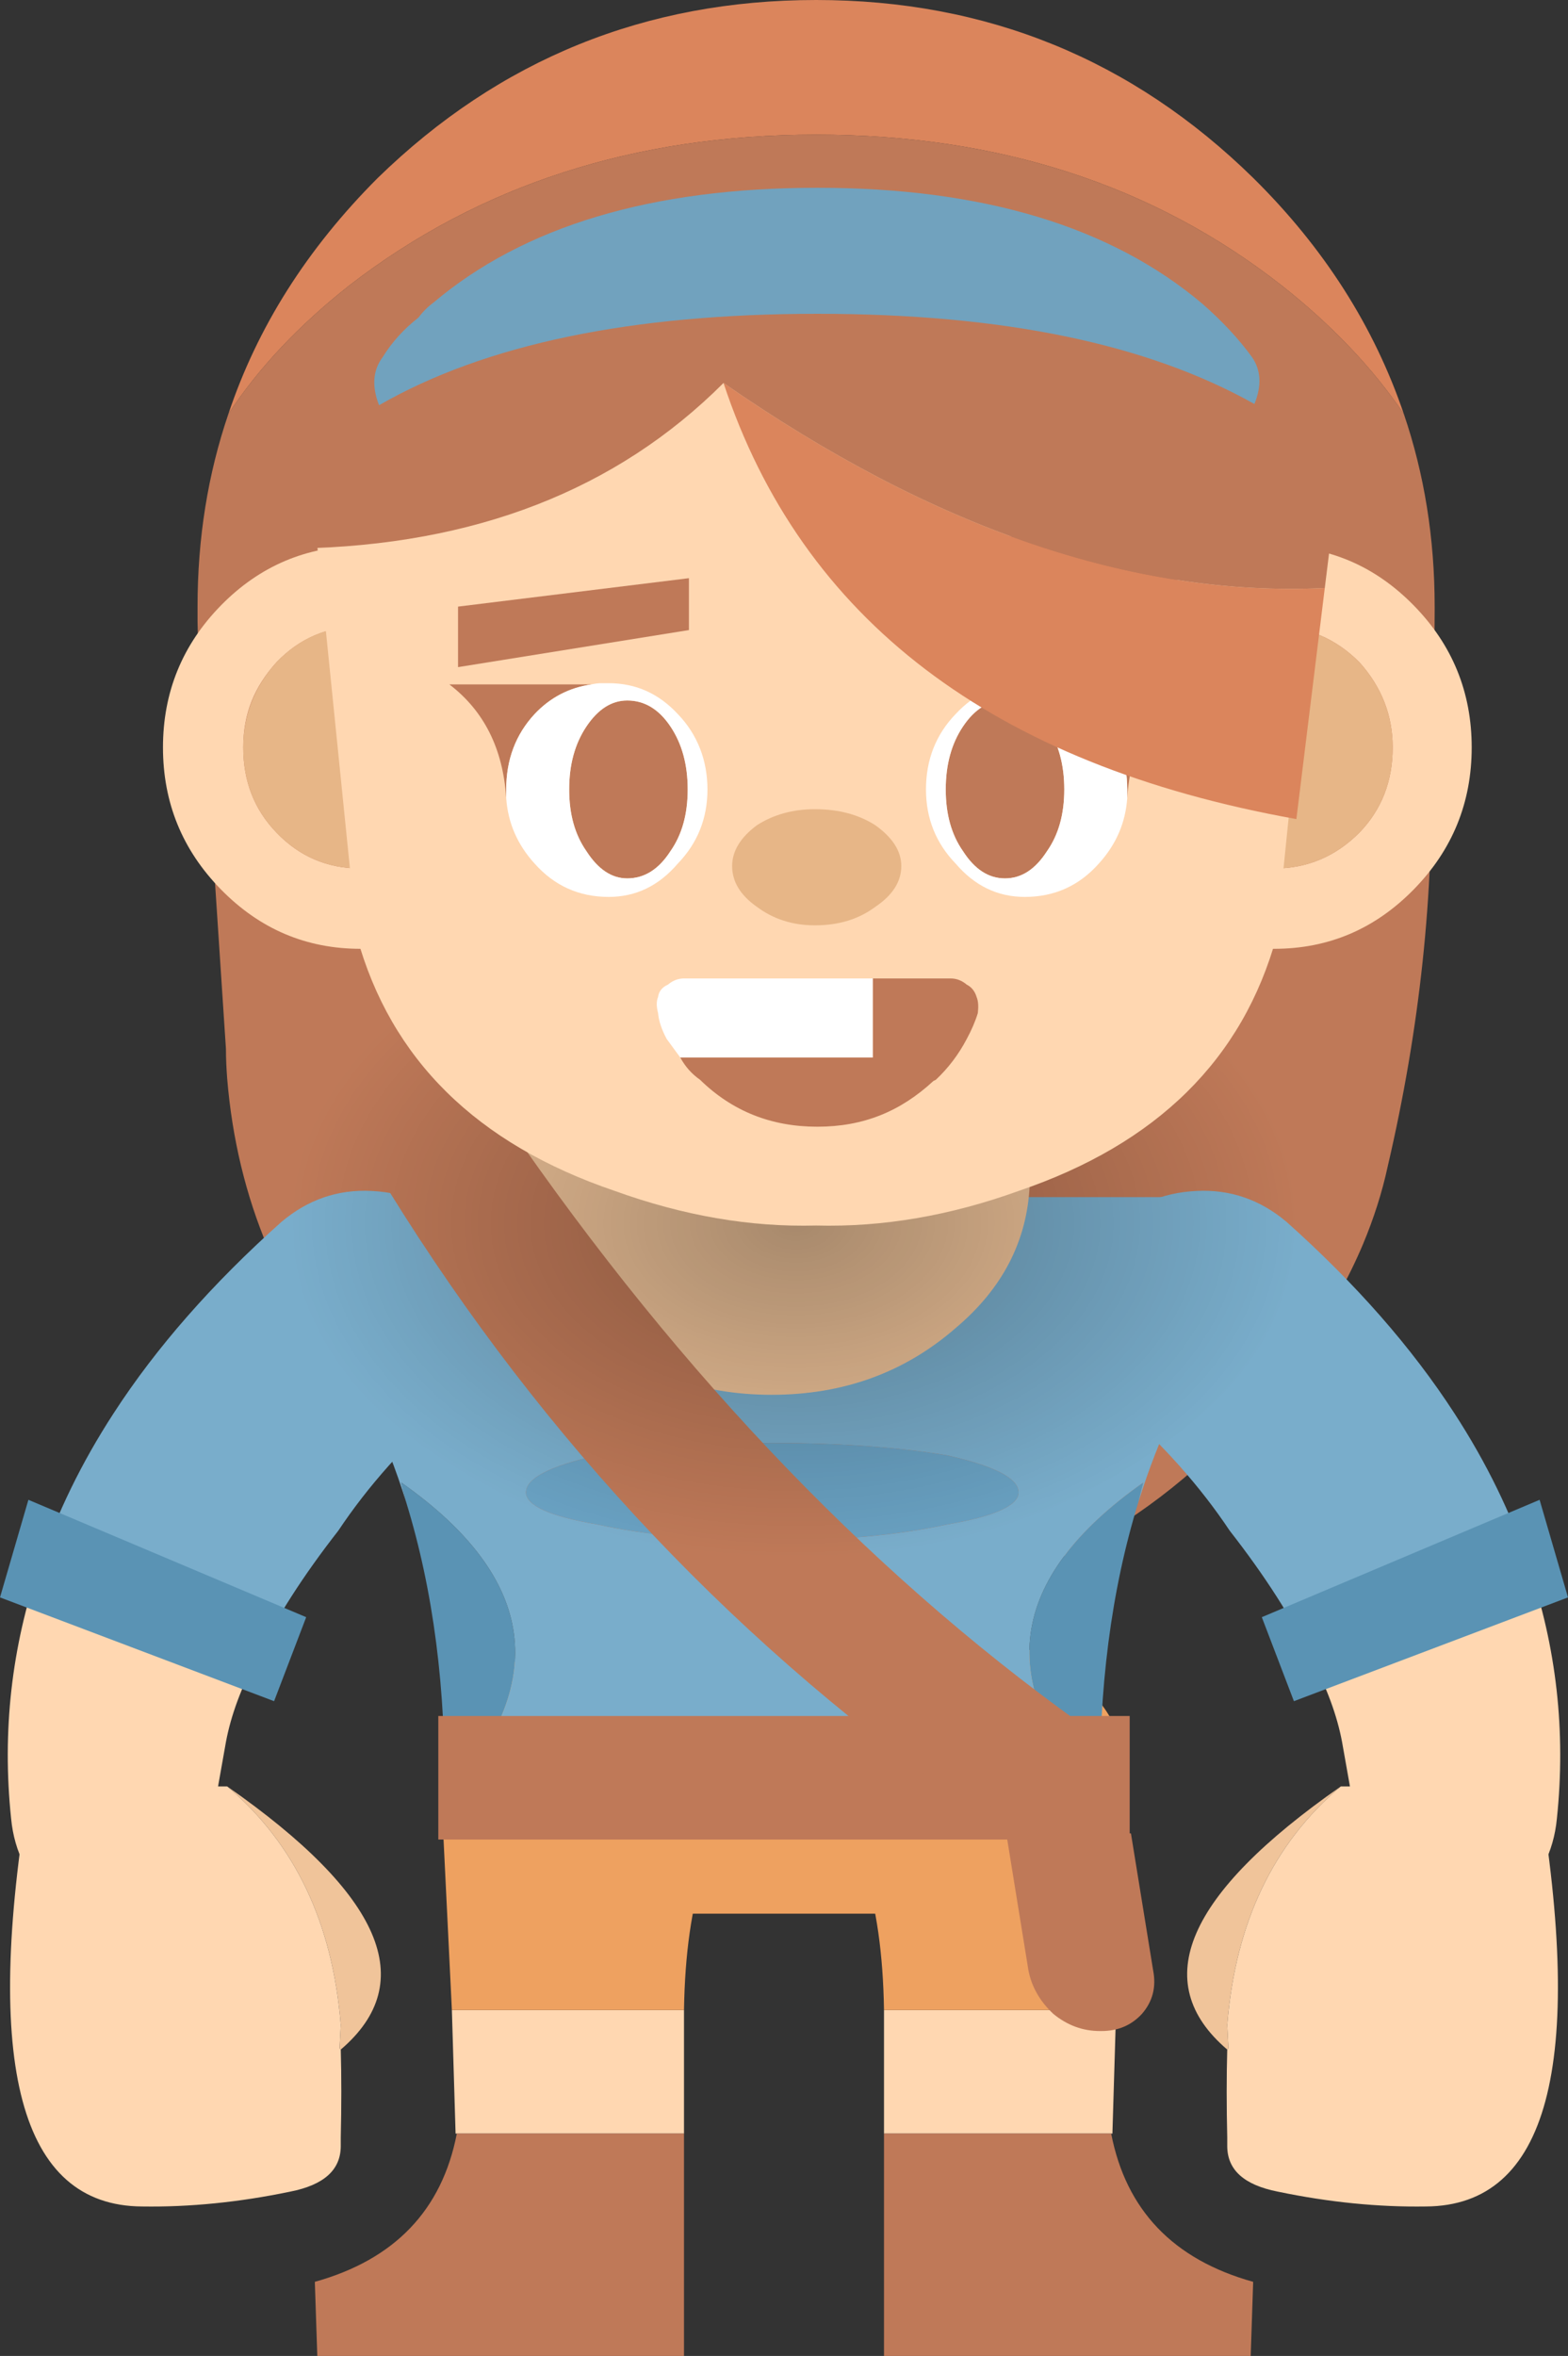 <?xml version="1.0" encoding="UTF-8"?><svg id="Calque_2" xmlns="http://www.w3.org/2000/svg" xmlns:xlink="http://www.w3.org/1999/xlink" viewBox="0 0 63.5 95.35"><rect x="0" y="0" width="63.5" height="95.35" fill="#333333" stroke="none"/><defs><radialGradient id="Dégradé_sans_nom_51" cx="28.85" cy="607.29" fx="28.85" fy="607.29" r="13.59" gradientTransform="translate(-11.34 656.79) scale(1.51 -1)" gradientUnits="userSpaceOnUse"><stop offset="0" stop-color="#000" stop-opacity=".3"/><stop offset="1" stop-color="#000" stop-opacity="0"/></radialGradient></defs><g id="Calque_1-2"><g id="poses"><g id="back_FL_FL_FL_FL_FL_FL_FL_FL_FL_FL_FL_FL_FL_FL_FL_FL_FL_FL_FL_FL_FL_FL_FL_FL_FL_FL_FL_FL_FL_FL_FL_FL_FL_FL_FL_FL_FL_FL"><g id="Symbol_1_0_Layer0_0_FILL"><path d="M51.9,11.55c-5.2-4.07-11.48-6.1-18.85-6.1-7.33,0-13.63,2.03-18.9,6.1-2.03,1.6-3.67,3.33-4.9,5.2-.83,2.43-1.25,5.03-1.25,7.8,0,.07,0,.12,0,.15,0,.17,0,.32,0,.45.03,1.77.15,3.48.35,5.15l.8,12.15c0,.4.02.8.05,1.2.2,2.43.75,4.72,1.65,6.85,1.13,2.8,2.87,5.37,5.2,7.7,4.63,4.67,10.25,7,16.85,7s12.17-2.33,16.8-7c2.5-2.47,4.33-5.08,5.5-7.85.43-1.03.77-2.08,1-3.15,1.3-5.57,1.88-11.03,1.75-16.4-.03-1-.02-1.97.05-2.9,0-.17.02-.35.05-.55.03-.87.05-1.75.05-2.65,0-.03,0-.08,0-.15,0-2.77-.42-5.37-1.25-7.8-1.27-1.87-2.92-3.6-4.95-5.2Z" fill="#bf7958" stroke-width="0"/><path d="M33.05,5.45c7.37,0,13.65,2.03,18.85,6.1,2.03,1.6,3.68,3.33,4.95,5.2-1.2-3.53-3.23-6.72-6.1-9.55C45.85,2.4,39.95,0,33.05,0s-12.82,2.4-17.75,7.2c-2.87,2.87-4.88,6.05-6.05,9.55,1.23-1.87,2.87-3.6,4.9-5.2,5.27-4.07,11.57-6.1,18.9-6.1Z" fill="#db855c" stroke-width="0"/></g></g><g id="leg_0_Layer0_0_FILL"><path d="M45.05,86.35l.15-5h-9.4v5h9.25Z" fill="#ffd7b1" stroke-width="0"/><path d="M50.65,95.35l.1-3c-3.23-.9-5.15-2.9-5.75-6h-9.2v9h14.85Z" fill="#bf7958" stroke-width="0"/><path d="M45.65,72.15c0-1.6-.63-2.97-1.9-4.1-1.23-1.13-2.75-1.7-4.55-1.7s-3.28.57-4.55,1.7c-1.27,1.13-1.9,2.5-1.9,4.1,1.97,1.6,2.98,4.67,3.05,9.2h9.4l.45-9.2Z" fill="#eea160" stroke-width="0"/></g><g id="leg_0_Layer0_0_FILL-2"><path d="M18.45,86.35l-.15-5h9.4v5h-9.25Z" fill="#ffd7b1" stroke-width="0"/><path d="M12.85,95.35l-.1-3c3.23-.9,5.15-2.9,5.75-6h9.2v9h-14.85Z" fill="#bf7958" stroke-width="0"/><path d="M17.85,72.15c0-1.6.63-2.97,1.9-4.1,1.23-1.13,2.75-1.7,4.55-1.7s3.28.57,4.55,1.7c1.27,1.13,1.9,2.5,1.9,4.1-1.97,1.6-2.98,4.67-3.05,9.2h-9.4l-.45-9.2Z" fill="#eea160" stroke-width="0"/></g><g id="arm_0_Layer0_0_FILL"><path d="M53.1,67.1c.63,1.2,1.05,2.33,1.25,3.4.43,2.37.73,4.22.9,5.55.13,1.3.92,2.02,2.35,2.15,1.4.1,2.63-.3,3.7-1.2,1.03-.9,1.62-2.03,1.75-3.4.37-3.53-.02-6.95-1.15-10.25l-8.8,3.75Z" fill="#ffd7b1" stroke-width="0"/><path d="M61.9,63.35c-.7-2.1-1.7-4.15-3-6.15-1.73-2.67-4-5.25-6.8-7.75-1.07-.9-2.28-1.32-3.65-1.25-1.43.07-2.62.6-3.55,1.6-.97,1-1.42,2.18-1.35,3.55.07,1.37.62,2.52,1.65,3.45,1.87,1.63,3.4,3.35,4.6,5.15,1.43,1.83,2.53,3.55,3.3,5.15l8.8-3.75Z" fill="#79adcb" stroke-width="0"/></g><g id="arm_0_Layer0_1_FILL"><path d="M51.1,65.45l1.3,3.4,11.1-4.2-1.15-3.95-11.25,4.75Z" fill="#5a93b4" stroke-width="0"/></g><g id="arm_0_Layer0_0_FILL-2"><path d="M10.4,67.1c-.63,1.2-1.05,2.33-1.25,3.4-.43,2.37-.73,4.22-.9,5.55-.13,1.3-.92,2.02-2.35,2.15-1.4.1-2.63-.3-3.7-1.2-1.03-.9-1.62-2.03-1.75-3.4-.37-3.53.02-6.95,1.15-10.25l8.8,3.75Z" fill="#ffd7b1" stroke-width="0"/><path d="M1.6,63.35c.7-2.1,1.7-4.15,3-6.15,1.73-2.67,4-5.25,6.8-7.75,1.07-.9,2.28-1.32,3.65-1.25,1.43.07,2.62.6,3.55,1.6.97,1,1.42,2.18,1.35,3.55-.07,1.37-.62,2.52-1.65,3.45-1.87,1.63-3.4,3.35-4.6,5.15-1.43,1.83-2.53,3.55-3.3,5.15l-8.8-3.75Z" fill="#79adcb" stroke-width="0"/></g><g id="arm_0_Layer0_1_FILL-2"><path d="M12.4,65.45l-1.3,3.4-11.1-4.2,1.15-3.95,11.25,4.75Z" fill="#5a93b4" stroke-width="0"/></g><g id="body_0_Layer0_0_FILL"><path d="M16.25,60l.2.8c1.1,3.57,1.62,7.58,1.55,12.05,4.33-4.7,3.75-8.98-1.75-12.85M46.1,60.8l.2-.8c-5.5,3.87-6.08,8.15-1.75,12.85-.07-4.47.45-8.48,1.55-12.05Z" fill="#5a93b4" stroke-width="0"/><path d="M43.95,77.45c.43-1.6.63-3.13.6-4.6h-26.55c-.03,1.47.17,3,.6,4.6h25.35Z" fill="#eea160" stroke-width="0"/><path d="M46.3,60l-.2.8c.83-2.67,1.97-5.05,3.4-7.15.67-3.33-.02-5.07-2.05-5.2H15.6c-2.43-.13-3.3,1.6-2.6,5.2,1.47,2.1,2.62,4.48,3.45,7.15l-.2-.8c5.5,3.87,6.08,8.15,1.75,12.85h26.55c-4.33-4.7-3.75-8.98,1.75-12.85M41.25,60.4c0,.53-.97.97-2.9,1.3-1.97.43-4.33.65-7.1.65s-5.08-.22-7.05-.65c-1.93-.33-2.9-.77-2.9-1.3,0-.57.97-1.07,2.9-1.5,1.97-.33,4.32-.5,7.05-.5s5.13.17,7.1.5c1.93.43,2.9.93,2.9,1.5Z" fill="#79adcb" stroke-width="0"/><path d="M38.35,61.7c1.93-.33,2.9-.77,2.9-1.3,0-.57-.97-1.07-2.9-1.5-1.97-.33-4.33-.5-7.1-.5s-5.08.17-7.05.5c-1.93.43-2.9.93-2.9,1.5,0,.53.97.97,2.9,1.3,1.97.43,4.32.65,7.05.65s5.13-.22,7.1-.65Z" fill="#69a1c2" stroke-width="0"/></g><g id="body_0_Layer0_1_FILL"><path d="M45.75,74.45v-5h-28v5h28Z" fill="#bf7958" stroke-width="0"/></g><g id="body_0_Layer0_2_FILL"><path d="M44.55,82.2h.05c.67,0,1.22-.23,1.65-.7.43-.5.58-1.08.45-1.75l-.9-5.55h-5.05l.9,5.55c.13.67.47,1.25,1,1.75.57.47,1.2.7,1.9.7Z" fill="#bf7958" stroke-width="0"/></g><g id="body_0_Layer0_3_FILL"><path d="M41.75,47.45c0-2.5-1.02-4.65-3.05-6.45-2.07-1.7-4.55-2.55-7.45-2.55s-5.38.85-7.45,2.55c-2.03,1.8-3.05,3.95-3.05,6.45,0,.17.02.33.05.5.1,2.27,1.1,4.2,3,5.8,2.07,1.8,4.55,2.7,7.45,2.7s5.38-.9,7.45-2.7c1.9-1.6,2.9-3.53,3-5.8.03-.17.05-.33.05-.5Z" fill="#f0c49a" stroke-width="0"/></g><g id="body_0_Layer0_4_FILL"><path d="M19.85,44.45l-4.1,3.75c6.3,10.17,14.28,18.58,23.95,25.25l4.05-3.7c-8.83-6.33-16.8-14.77-23.9-25.3Z" fill="#bf7958" stroke-width="0"/></g><g id="hand_0_Layer0_0_FILL"><path d="M49.75,82.9l-.05-.95c.33-4.13,1.87-7.35,4.6-9.65-6.27,4.37-7.8,7.92-4.6,10.65l.05-.05Z" fill="#f0c49a" stroke-width="0"/><path d="M62.3,72.3h-8c-2.73,2.3-4.27,5.52-4.6,9.65l.05.95-.05.05c-.03,1.1-.03,2.28,0,3.55v.35c0,.97.68,1.58,2.05,1.85,2.07.43,4.07.63,6,.6,4.93-.03,6.45-5.7,4.55-17Z" fill="#ffd7b1" stroke-width="0"/></g><g id="hand_0_Layer0_0_FILL-2"><path d="M13.75,82.9l.05-.95c-.33-4.13-1.87-7.35-4.6-9.65,6.27,4.37,7.8,7.92,4.6,10.65l-.05-.05Z" fill="#f0c49a" stroke-width="0"/><path d="M1.2,72.3h8c2.73,2.3,4.27,5.52,4.6,9.65l-.05.95.05.05c.03,1.1.03,2.28,0,3.55v.35c0,.97-.68,1.58-2.05,1.85-2.07.43-4.07.63-6,.6-4.93-.03-6.45-5.7-4.55-17Z" fill="#ffd7b1" stroke-width="0"/></g><g id="shadow_0_Layer0_0_FILL"><path d="M46.39,39.95c-3.92-2.6-8.67-3.9-14.24-3.9s-10.38,1.3-14.4,3.9c-3.92,2.67-5.88,5.85-5.88,9.55s1.96,6.85,5.88,9.45c4.02,2.67,8.82,4,14.4,4s10.33-1.33,14.24-4c4.02-2.6,6.03-5.75,6.03-9.45s-2.01-6.88-6.03-9.55Z" fill="url(#Dégradé_sans_nom_51)" stroke-width="0"/></g><g id="head_0_Layer0_0_MEMBER_0_FILL"><path d="M51.6,22.1c-2.2,0-4.08.8-5.65,2.4-1.57,1.6-2.35,3.52-2.35,5.75s.78,4.15,2.35,5.75c1.57,1.6,3.45,2.4,5.65,2.4s4.08-.8,5.65-2.4c1.57-1.6,2.35-3.52,2.35-5.75s-.78-4.15-2.35-5.75c-1.57-1.6-3.45-2.4-5.65-2.4M51.6,35.15c-1.33,0-2.47-.48-3.4-1.45-.93-.93-1.4-2.08-1.4-3.45s.47-2.45,1.4-3.45c.93-.97,2.07-1.45,3.4-1.45s2.48.48,3.45,1.45c.9,1,1.35,2.15,1.35,3.45,0,1.37-.45,2.52-1.35,3.45-.97.97-2.12,1.45-3.45,1.45Z" fill="#ffd7b1" stroke-width="0"/><path d="M48.2,33.7c.93.97,2.07,1.45,3.4,1.45,1.33,0,2.48-.48,3.45-1.45.9-.93,1.35-2.08,1.35-3.45,0-1.3-.45-2.45-1.35-3.45-.97-.97-2.12-1.45-3.45-1.45s-2.47.48-3.4,1.45c-.93,1-1.4,2.15-1.4,3.45,0,1.37.47,2.52,1.4,3.45Z" fill="#e7b687" stroke-width="0"/></g><g id="head_0_Layer0_0_MEMBER_1_FILL"><path d="M8.95,24.5c-1.57,1.6-2.35,3.52-2.35,5.75s.78,4.15,2.35,5.75c1.57,1.6,3.45,2.4,5.65,2.4s4.05-.8,5.65-2.4c1.57-1.6,2.35-3.52,2.35-5.75s-.78-4.15-2.35-5.75c-1.6-1.6-3.48-2.4-5.65-2.4s-4.08.8-5.65,2.4M11.2,33.7c-.9-.93-1.35-2.08-1.35-3.45s.45-2.45,1.35-3.45c.93-.97,2.07-1.45,3.4-1.45s2.5.48,3.4,1.45c.93,1,1.4,2.15,1.4,3.45,0,1.37-.47,2.52-1.4,3.45-.9.97-2.03,1.45-3.4,1.45-1.33,0-2.47-.48-3.4-1.45Z" fill="#ffd7b1" stroke-width="0"/><path d="M9.85,30.25c0,1.37.45,2.52,1.35,3.45.93.97,2.07,1.45,3.4,1.45,1.37,0,2.5-.48,3.4-1.45.93-.93,1.4-2.08,1.4-3.45s-.47-2.45-1.4-3.45c-.9-.97-2.03-1.45-3.4-1.45s-2.47.48-3.4,1.45c-.9,1-1.35,2.15-1.35,3.45Z" fill="#e7b687" stroke-width="0"/></g><g id="head_0_Layer0_0_MEMBER_2_FILL"><path d="M51.7,37.9l2.3-22.7H12.15l2.3,22.7c1.37,4.97,4.85,8.4,10.45,10.3,2.77,1,5.48,1.47,8.15,1.4,2.7.07,5.43-.4,8.2-1.4,5.6-1.9,9.08-5.33,10.45-10.3Z" fill="#ffd7b1" stroke-width="0"/></g><g id="head_0_Layer0_0_MEMBER_3_FILL"><path d="M35.45,36.7c.7-.47,1.05-1.02,1.05-1.65,0-.6-.35-1.15-1.05-1.65-.67-.43-1.48-.65-2.45-.65-.9,0-1.68.22-2.35.65-.67.5-1,1.05-1,1.65,0,.63.33,1.18,1,1.65.67.5,1.45.75,2.35.75.97,0,1.78-.25,2.45-.75Z" fill="#e7b687" stroke-width="0"/></g><g id="head_0_Layer0_0_MEMBER_3_MEMBER_0_MEMBER_0_FILL"><path d="M20.5,32.3c0-.13,0-.25,0-.35,0-1.2.38-2.22,1.15-3.05.63-.67,1.4-1.07,2.3-1.2h-5.75c1.4,1.07,2.17,2.6,2.3,4.6M27.15,34.45c.47-.67.7-1.5.7-2.5s-.23-1.85-.7-2.55c-.47-.7-1.05-1.05-1.75-1.05-.63,0-1.18.35-1.65,1.05-.47.7-.7,1.55-.7,2.55s.23,1.83.7,2.5c.47.73,1.02,1.1,1.65,1.1.7,0,1.28-.37,1.75-1.1Z" fill="#bf7958" stroke-width="0"/><path d="M24.35,27.65c-.13,0-.27.02-.4.05-.9.13-1.67.53-2.3,1.2-.77.83-1.15,1.85-1.15,3.05,0,.1,0,.22,0,.35.07,1,.45,1.88,1.15,2.65.8.9,1.8,1.35,3,1.35,1.1,0,2.03-.45,2.8-1.35.8-.83,1.2-1.83,1.2-3s-.4-2.22-1.2-3.05c-.77-.83-1.7-1.25-2.8-1.25h-.3M27.85,31.95c0,1-.23,1.83-.7,2.5-.47.73-1.05,1.1-1.75,1.1-.63,0-1.18-.37-1.65-1.1-.47-.67-.7-1.5-.7-2.5s.23-1.85.7-2.55c.47-.7,1.02-1.05,1.65-1.05.7,0,1.28.35,1.75,1.05.47.7.7,1.55.7,2.55Z" fill="#fff" stroke-width="0"/></g><g id="head_0_Layer0_0_MEMBER_3_MEMBER_0_MEMBER_1_FILL"><path d="M45.65,31.95v.35c.13-2,.88-3.53,2.25-4.6h-5.7c.9.13,1.67.53,2.3,1.2.77.83,1.15,1.85,1.15,3.05M38.3,31.95c0,1,.23,1.83.7,2.5.47.73,1.03,1.1,1.7,1.1.67,0,1.23-.37,1.7-1.1.47-.67.7-1.5.7-2.5s-.23-1.85-.7-2.55c-.47-.7-1.03-1.05-1.7-1.05s-1.23.35-1.7,1.05c-.47.7-.7,1.55-.7,2.55Z" fill="#bf7958" stroke-width="0"/><path d="M42.2,27.7c-.13-.03-.27-.05-.4-.05h-.3c-1.1,0-2.03.42-2.8,1.25-.8.83-1.2,1.85-1.2,3.05,0,1.17.4,2.17,1.2,3,.77.9,1.7,1.35,2.8,1.35,1.2,0,2.2-.45,3-1.35.7-.77,1.08-1.65,1.15-2.65v-.35c0-1.2-.38-2.22-1.15-3.05-.63-.67-1.4-1.07-2.3-1.2M39,34.45c-.47-.67-.7-1.5-.7-2.5s.23-1.85.7-2.55c.47-.7,1.03-1.05,1.7-1.05s1.23.35,1.7,1.05c.47.7.7,1.55.7,2.55s-.23,1.83-.7,2.5c-.47.73-1.03,1.1-1.7,1.1-.67,0-1.23-.37-1.7-1.1Z" fill="#fff" stroke-width="0"/></g><g id="head_0_Layer0_0_MEMBER_3_MEMBER_1_FILL"><path d="M47.65,24.95v-2.45l-9.35-1.1v2.05l9.35,1.5Z" fill="#bf7958" stroke-width="0"/></g><g id="head_0_Layer0_0_MEMBER_3_MEMBER_2_FILL"><path d="M18.55,24.55v2.45l9.35-1.5v-2.1l-9.35,1.15Z" fill="#bf7958" stroke-width="0"/></g><g id="head_0_Layer0_0_MEMBER_3_MEMBER_3_FILL"><path d="M26.65,40.35c-.07.17-.07.38,0,.65.03.33.15.68.35,1.05.17.23.35.48.55.75h7.8v-3.2h-7.65c-.23,0-.45.08-.65.25-.23.1-.37.27-.4.5Z" fill="#fff" stroke-width="0"/><path d="M38.5,39.6h-3.15v3.2h-7.8c.2.37.47.67.8.9,1.3,1.27,2.88,1.9,4.75,1.9s3.37-.62,4.7-1.85l.1-.05c.5-.47.92-1.02,1.25-1.65.2-.37.35-.72.45-1.05.03-.27.02-.48-.05-.65-.07-.23-.2-.4-.4-.5-.2-.17-.42-.25-.65-.25Z" fill="#bf7958" stroke-width="0"/></g><g id="head_0_Layer0_1_FILL"><path d="M52.5,33.15l1.15-9.35c-7.73.37-15.85-2.4-24.35-8.3,3.17,9.57,10.9,15.45,23.2,17.65Z" fill="#db855c" stroke-width="0"/><path d="M53.65,23.8l1.15-9.3H11.4l.65,7.7c7.17-.13,12.92-2.37,17.25-6.7,8.5,5.9,16.62,8.67,24.35,8.3Z" fill="#bf7958" stroke-width="0"/></g><g id="head_0_Layer0_2_FILL"><path d="M50.7,14.45c-.53-.73-1.2-1.45-2-2.15-3.7-3.13-8.9-4.7-15.6-4.7s-11.88,1.55-15.55,4.65c-.23.17-.43.37-.6.6-.6.47-1.08,1-1.45,1.6-.4.53-.45,1.18-.15,1.95,4.3-2.47,10.22-3.7,17.75-3.7s13.37,1.22,17.7,3.65c.3-.73.27-1.37-.1-1.9Z" fill="#71a2be" stroke-width="0"/></g></g></g></svg>